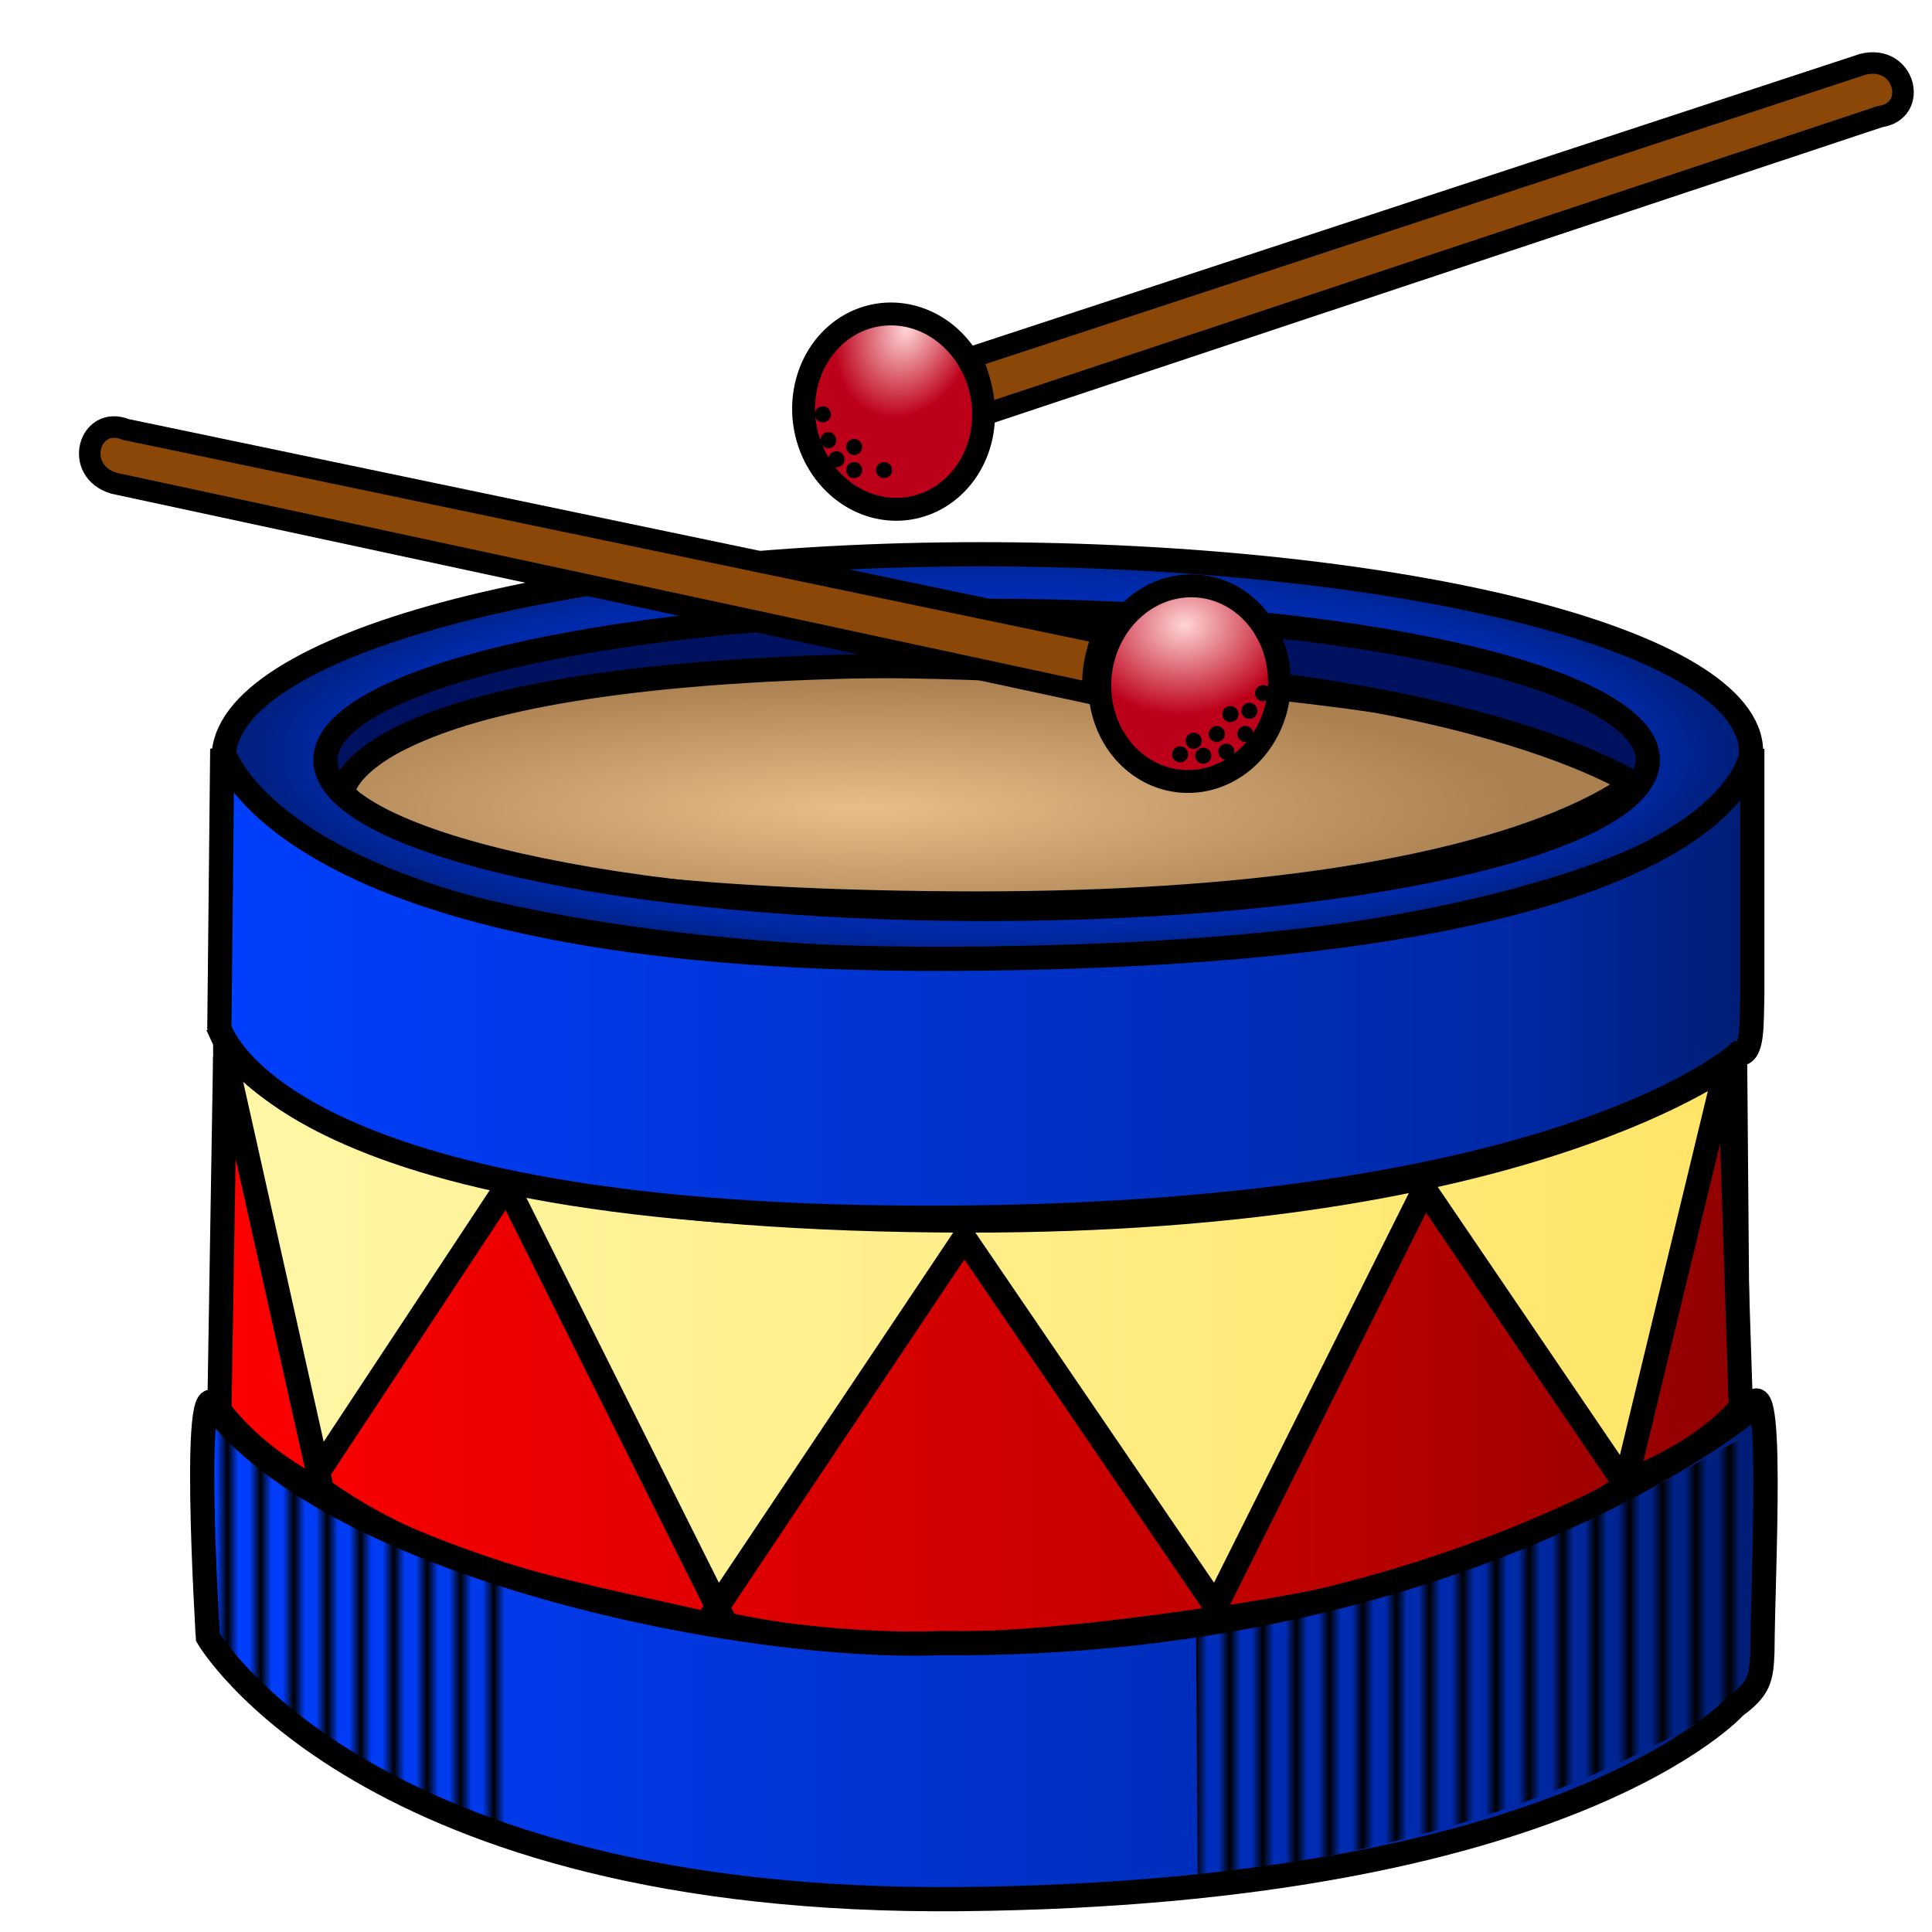 <?xml version="1.0" encoding="UTF-8" standalone="no"?>
<!-- Created with Sodipodi ("http://www.sodipodi.com/") -->

<svg
   xmlns:dc="http://purl.org/dc/elements/1.1/"
   xmlns:cc="http://creativecommons.org/ns#"
   xmlns:rdf="http://www.w3.org/1999/02/22-rdf-syntax-ns#"
   xmlns:svg="http://www.w3.org/2000/svg"
   xmlns="http://www.w3.org/2000/svg"
   xmlns:xlink="http://www.w3.org/1999/xlink"
   xmlns:sodipodi="http://sodipodi.sourceforge.net/DTD/sodipodi-0.dtd"
   xmlns:inkscape="http://www.inkscape.org/namespaces/inkscape"
   width="48pt"
   height="48pt"
   viewBox="0 0 51.2 51.2"
   overflow="visible"
   enable-background="new 0 0 51.2 51.2"
   xml:space="preserve"
   id="svg153"
   sodipodi:version="0.33"
   sodipodi:docname="drum2.svg"
   version="1.1"
   inkscape:version="0.91 r13725"><defs
     id="defs243"><linearGradient
       inkscape:collect="always"
       id="linearGradient6733"><stop
         style="stop-color:#003fff;stop-opacity:1;"
         offset="0"
         id="stop6735" /><stop
         id="stop6741"
         offset="0.833"
         style="stop-color:#0029a7;stop-opacity:1;" /><stop
         style="stop-color:#001d72;stop-opacity:1"
         offset="1"
         id="stop6737" /></linearGradient><linearGradient
       inkscape:collect="always"
       id="linearGradient6659"><stop
         style="stop-color:#ff0000;stop-opacity:1;"
         offset="0"
         id="stop6661" /><stop
         id="stop6667"
         offset="0.745"
         style="stop-color:#ba0000;stop-opacity:1;" /><stop
         style="stop-color:#8e0000;stop-opacity:1"
         offset="1"
         id="stop6663" /></linearGradient><linearGradient
       inkscape:collect="always"
       id="linearGradient6777"><stop
         style="stop-color:#ffd6d6;stop-opacity:1"
         offset="0"
         id="stop6779" /><stop
         style="stop-color:#bd001a;stop-opacity:1"
         offset="1"
         id="stop6781" /></linearGradient><linearGradient
       inkscape:collect="always"
       id="linearGradient6769"><stop
         style="stop-color:#fff7a8;stop-opacity:1"
         offset="0"
         id="stop6771" /><stop
         style="stop-color:#ffe567;stop-opacity:1"
         offset="1"
         id="stop6773" /></linearGradient><linearGradient
       inkscape:collect="always"
       id="linearGradient6751"><stop
         style="stop-color:#e8be8a;stop-opacity:1"
         offset="0"
         id="stop6753" /><stop
         style="stop-color:#aa8050;stop-opacity:1"
         offset="1"
         id="stop6755" /></linearGradient><linearGradient
       inkscape:collect="always"
       xlink:href="#linearGradient6733"
       id="linearGradient6739-8"
       x1="274.987"
       y1="282.768"
       x2="343.352"
       y2="282.768"
       gradientUnits="userSpaceOnUse"
       gradientTransform="matrix(0.685,0,0,0.685,-185.702,-170.875)" /><pattern
       inkscape:collect="always"
       xlink:href="#Strips1_2-2-5-8"
       id="pattern6486-8-4-5"
       patternTransform="matrix(0.334,0,0,1.281,10.765,-27.643)" /><pattern
       inkscape:stockid="Stripes 1:2"
       id="Strips1_2-2-5-8"
       patternTransform="translate(0,0) scale(10,10)"
       height="1"
       width="3"
       patternUnits="userSpaceOnUse"
       inkscape:collect="always"><rect
         id="rect5004-1-1-2"
         height="2"
         width="1"
         y="-0.5"
         x="0"
         style="fill:black;stroke:none" /></pattern><pattern
       inkscape:collect="always"
       xlink:href="#Strips1_2-6-1"
       id="pattern6486-9-2"
       patternTransform="matrix(0.334,0,0,1.281,-18.513,-30.544)" /><pattern
       inkscape:stockid="Stripes 1:2"
       id="Strips1_2-6-1"
       patternTransform="translate(0,0) scale(10,10)"
       height="1"
       width="3"
       patternUnits="userSpaceOnUse"
       inkscape:collect="always"><rect
         id="rect5004-4-3"
         height="2"
         width="1"
         y="-0.5"
         x="0"
         style="fill:black;stroke:none" /></pattern><pattern
       inkscape:collect="always"
       xlink:href="#Strips1_2-2-1"
       id="pattern6486-8-9"
       patternTransform="matrix(0.334,0,0,1.281,11.248,-8.396)" /><pattern
       inkscape:stockid="Stripes 1:2"
       id="Strips1_2-2-1"
       patternTransform="translate(0,0) scale(10,10)"
       height="1"
       width="3"
       patternUnits="userSpaceOnUse"
       inkscape:collect="always"><rect
         id="rect5004-1-9"
         height="2"
         width="1"
         y="-0.5"
         x="0"
         style="fill:black;stroke:none" /></pattern><pattern
       inkscape:collect="always"
       xlink:href="#Strips1_2-9"
       id="pattern6486-2"
       patternTransform="matrix(0.334,0,0,1.281,-18.902,-11.689)" /><pattern
       inkscape:stockid="Stripes 1:2"
       id="Strips1_2-9"
       patternTransform="translate(0,0) scale(10,10)"
       height="1"
       width="3"
       patternUnits="userSpaceOnUse"
       inkscape:collect="always"><rect
         id="rect5004-0"
         height="2"
         width="1"
         y="-0.5"
         x="0"
         style="fill:black;stroke:none" /></pattern><linearGradient
       inkscape:collect="always"
       xlink:href="#linearGradient6733"
       id="linearGradient6749-5"
       x1="274.231"
       y1="311.827"
       x2="343.934"
       y2="311.827"
       gradientUnits="userSpaceOnUse"
       gradientTransform="matrix(0.685,0,0,0.685,-185.702,-170.875)" /><linearGradient
       inkscape:collect="always"
       xlink:href="#linearGradient6659"
       id="linearGradient6665-6"
       x1="274.988"
       y1="298.826"
       x2="342.847"
       y2="298.826"
       gradientUnits="userSpaceOnUse"
       gradientTransform="matrix(0.685,0,0,0.685,-185.702,-170.875)" /><radialGradient
       inkscape:collect="always"
       xlink:href="#linearGradient6733"
       id="radialGradient6767-5"
       cx="309.237"
       cy="272.664"
       fx="309.237"
       fy="272.664"
       r="34.062"
       gradientTransform="matrix(0.685,0,0,0.19,-185.702,-35.978)"
       gradientUnits="userSpaceOnUse" /><radialGradient
       inkscape:collect="always"
       xlink:href="#linearGradient6777"
       id="radialGradient6791-3"
       cx="265.616"
       cy="322.517"
       fx="265.616"
       fy="322.517"
       r="4.698"
       gradientTransform="matrix(-0.21,0.578,-0.44,-0.16,229.373,-86.538)"
       gradientUnits="userSpaceOnUse" /><linearGradient
       inkscape:collect="always"
       xlink:href="#linearGradient6769"
       id="linearGradient6775-2"
       x1="275.24"
       y1="298.444"
       x2="342.723"
       y2="298.444"
       gradientUnits="userSpaceOnUse"
       gradientTransform="matrix(0.685,0,0,0.685,-185.702,-170.875)" /><radialGradient
       inkscape:collect="always"
       xlink:href="#linearGradient6777"
       id="radialGradient6783-9"
       cx="297.239"
       cy="272.006"
       fx="297.239"
       fy="272.006"
       r="4.703"
       gradientTransform="matrix(0.066,0.601,-0.735,0.081,198.186,-185.225)"
       gradientUnits="userSpaceOnUse" /><radialGradient
       inkscape:collect="always"
       xlink:href="#linearGradient6751"
       id="radialGradient6757-0"
       cx="303.858"
       cy="278.347"
       fx="303.858"
       fy="278.347"
       r="29.245"
       gradientTransform="matrix(0.685,0,0,0.135,-185.702,-20.106)"
       gradientUnits="userSpaceOnUse" /></defs><sodipodi:namedview
     id="base"
     showgrid="false"
     inkscape:zoom="5.5625733"
     inkscape:cx="19.097501"
     inkscape:cy="37.5473"
     inkscape:window-width="1918"
     inkscape:window-height="1020"
     inkscape:window-x="2"
     inkscape:window-y="30"
     inkscape:window-maximized="1"
     inkscape:current-layer="svg153" /><g
     id="g8274"
     transform="matrix(0.881,0,0,0.881,3.107,6.036)"><path
       sodipodi:nodetypes="cccscc"
       inkscape:connector-curvature="0"
       id="path5710-4"
       d="m 3.332,16.193 44.901,0.865 c 0.98,-0.976 0.316,-2.095 7e-6,-2.855 C 46.862,11.918 35.982,9.809 27.903,9.791 12.017,9.756 5.755,12.992 5.755,12.992 c -1.868,1.37 -2.128,2.281 -2.422,3.201 z"
       style="fill:#ffffff;fill-opacity:1;fill-rule:evenodd;stroke:#800080;stroke-width:0.243;stroke-linecap:butt;stroke-linejoin:miter;stroke-miterlimit:4;stroke-dasharray:none;stroke-opacity:1" /><path
       sodipodi:nodetypes="scscs"
       inkscape:connector-curvature="0"
       id="path4169-3"
       d="m 25.331,13.228 c 17.618,0.563 20.555,3.242 20.555,3.242 0,0 -3.699,3.964 -20.738,3.854 C 6.589,20.204 6.692,16.637 6.692,16.637 c 0,0 2.636,-3.92 18.639,-3.409 z"
       style="fill:url(#radialGradient6757-0);fill-opacity:1;fill-rule:evenodd;stroke:#000000;stroke-width:0.728;stroke-linecap:butt;stroke-linejoin:miter;stroke-miterlimit:4;stroke-dasharray:none;stroke-opacity:1" /><path
       sodipodi:nodetypes="csccscc"
       inkscape:connector-curvature="0"
       id="path4167-9"
       d="m 6.786,16.961 c 0,0 0.331,-3.797 18.013,-3.797 15.953,0 21.105,3.732 21.105,3.732 l 0.856,-1.713 C 46.916,13.779 35.272,10.504 24.86,11.328 14.663,12.135 6.659,12.552 5.468,15.61 Z"
       style="fill:#00125f;fill-opacity:1;fill-rule:evenodd;stroke:#000000;stroke-width:0.728;stroke-linecap:butt;stroke-linejoin:miter;stroke-miterlimit:4;stroke-dasharray:none;stroke-opacity:1" /><path
       sodipodi:nodetypes="ccsccsc"
       inkscape:connector-curvature="0"
       id="path4183-3"
       d="m 3.246,24.499 0.087,11.506 c 0,0 5.185,6.519 22.753,6.575 14.963,0.048 22.667,-7.094 22.667,-7.094 l -0.087,-10.468 c 0,0 -6.121,4.864 -23.099,4.845 C 5.668,29.84 3.246,24.499 3.246,24.499 Z"
       style="fill:url(#linearGradient6775-2);fill-opacity:1;fill-rule:evenodd;stroke:#000000;stroke-width:0.728;stroke-linecap:butt;stroke-linejoin:miter;stroke-miterlimit:4;stroke-dasharray:none;stroke-opacity:1" /><path
       sodipodi:nodetypes="scscsscscs"
       inkscape:connector-curvature="0"
       id="path4147-1"
       d="M 25.959,9.821 C 13.389,9.821 3.2,12.562 3.201,15.944 c 0.001,3.381 10.19,6.121 22.757,6.121 12.568,5.4e-5 23.189,-2.913 23.19,-6.294 0.001,-3.381 -10.62,-5.95 -23.19,-5.95 z m 0.193,1.701 c 10.983,8.9e-5 19.887,2.007 19.89,4.484 3.22e-4,2.477 -8.905,4.485 -19.89,4.485 -10.986,7.6e-5 -19.891,-2.008 -19.891,-4.485 0.003,-2.477 8.908,-4.484 19.891,-4.484 z"
       style="color:#000000;display:inline;overflow:visible;visibility:visible;opacity:1;fill:url(#radialGradient6767-5);fill-opacity:1;fill-rule:nonzero;stroke:#000000;stroke-width:0.728;stroke-linecap:round;stroke-linejoin:bevel;stroke-miterlimit:4;stroke-dasharray:none;stroke-dashoffset:0;stroke-opacity:1;marker:none;enable-background:accumulate" /><path
       inkscape:connector-curvature="0"
       d="m 45.378,37.736 3.115,-12.891 0.346,10.641 c -0.67,0.75 -1.643,1.5 -3.461,2.249 z m -12.545,4.153 6.489,-12.977 6.056,8.911 c -3.413,2.315 -7.755,3.358 -12.545,4.066 z m -15.054,0 7.7,-11.506 7.786,11.42 c -5.45,0.812 -10.478,1.284 -15.486,0.087 z M 5.841,37.736 11.724,28.825 18.386,42.148 C 14.045,41.101 9.528,40.526 5.841,37.736 Z M 3.246,24.931 6.187,38.082 C 5.149,37.452 4.111,36.873 3.073,35.573 Z"
       style="fill:url(#linearGradient6665-6);fill-opacity:1;fill-rule:evenodd;stroke:#000000;stroke-width:0.728;stroke-linecap:butt;stroke-linejoin:bevel;stroke-miterlimit:4;stroke-dasharray:none;stroke-opacity:1"
       id="path4210-6" /><path
       sodipodi:nodetypes="ccsccccc"
       inkscape:connector-curvature="0"
       id="path4181-5-7"
       d="M 3.073,35.697 C 2.165,33.361 2.727,42.402 2.727,42.402 c 0,0 4.664,8.048 22.667,7.873 18.268,-0.178 23.272,-5.796 23.272,-5.796 0.728,-0.534 0.793,-0.837 0.822,-1.644 0.014,-2.466 0.384,-9.123 -0.433,-7.224 0,0 -8.607,7.093 -24.311,6.964 C 18.968,42.801 7.038,40.418 3.073,35.697 Z"
       style="fill:url(#linearGradient6749-5);fill-opacity:1;fill-rule:evenodd;stroke:#000000;stroke-width:0.728;stroke-linecap:butt;stroke-linejoin:miter;stroke-miterlimit:4;stroke-dasharray:none;stroke-opacity:1" /><path
       sodipodi:nodetypes="ccccc"
       inkscape:connector-curvature="0"
       id="path6480-4"
       d="m 2.473,35.435 c 3.421,3.433 6.426,3.957 9.543,5.261 l -0.367,7.463 C 8.692,47.485 5.632,45.887 2.35,42.286 Z"
       style="fill:url(#pattern6486-2);fill-opacity:1;fill-rule:evenodd;stroke:none;stroke-width:1px;stroke-linecap:butt;stroke-linejoin:miter;stroke-opacity:1" /><path
       sodipodi:nodetypes="ccccc"
       inkscape:connector-curvature="0"
       id="path6480-7-9"
       d="m 32.449,42.015 c 9.477,-1.066 13.348,-4.002 16.811,-5.813 l 0.152,7.636 c -3.303,2.094 -8.439,4.823 -16.912,5.72 z"
       style="fill:url(#pattern6486-8-9);fill-opacity:1;fill-rule:evenodd;stroke:none;stroke-width:1px;stroke-linecap:butt;stroke-linejoin:miter;stroke-opacity:1" /><path
       sodipodi:nodetypes="ccccc"
       inkscape:connector-curvature="0"
       id="path6480-0-8"
       d="m 2.861,16.579 c 3.421,3.433 6.772,2.919 9.889,4.223 l -0.713,7.809 C 9.08,27.937 6.021,27.032 2.739,23.431 Z"
       style="fill:url(#pattern6486-9-2);fill-opacity:1;fill-rule:evenodd;stroke:none;stroke-width:1px;stroke-linecap:butt;stroke-linejoin:miter;stroke-opacity:1" /><path
       sodipodi:nodetypes="ccccc"
       inkscape:connector-curvature="0"
       id="path6480-7-2-9"
       d="m 31.62,21.73 c 9.477,-0.028 13.694,-1.753 17.157,-4.775 l 0.152,7.636 c -4.168,1.748 -8.439,3.957 -16.912,4.855 z"
       style="fill:url(#pattern6486-8-4-5);fill-opacity:1;fill-rule:evenodd;stroke:none;stroke-width:1px;stroke-linecap:butt;stroke-linejoin:miter;stroke-opacity:1" /><path
       style="fill:url(#linearGradient6739-8);fill-opacity:1;fill-rule:evenodd;stroke:#000000;stroke-width:0.728;stroke-linecap:butt;stroke-linejoin:miter;stroke-miterlimit:4;stroke-dasharray:none;stroke-opacity:1"
       d="m 3.159,15.674 -0.087,8.392 c 0,0 1.549,5.885 22.234,5.71 18.269,-0.155 23.445,-4.931 23.445,-4.931 0.469,0.072 0.403,-0.924 0.433,-1.73 l 7e-6,-7.44 c 0,0 -0.1,6.235 -24.224,6.316 C 4.733,22.057 3.159,15.674 3.159,15.674 Z"
       id="path6721-4"
       inkscape:connector-curvature="0"
       sodipodi:nodetypes="ccscccsc" /></g><g
     id="g8264"
     transform="matrix(0.833,0,0,0.833,-2.372,-4.094)"><path
       inkscape:connector-curvature="0"
       id="path4235-2-2"
       d="m 34.089,17.521 a 3.115,2.855 80.128 0 1 -2.279,3.558 3.115,2.855 80.128 0 1 -3.347,-2.579 3.115,2.855 80.128 0 1 2.279,-3.558 3.115,2.855 80.128 0 1 3.347,2.579 z"
       style="color:#000000;display:inline;overflow:visible;visibility:visible;opacity:1;fill:url(#radialGradient6791-3);fill-opacity:1;fill-rule:nonzero;stroke:#000000;stroke-width:0.728;stroke-linecap:round;stroke-linejoin:bevel;stroke-miterlimit:4;stroke-dasharray:none;stroke-dashoffset:0;stroke-opacity:1;marker:none;enable-background:accumulate" /><path
       sodipodi:nodetypes="ccccc"
       inkscape:connector-curvature="0"
       id="path4171-7-6"
       d="M 62.656,8.625 C 63.901,8.45 63.458,6.63 62.115,6.959 L 33.748,16.285 c 0.295,0.699 0.443,1.357 0.395,1.828 z"
       style="fill:#8a4708;fill-opacity:1;fill-rule:evenodd;stroke:#000000;stroke-width:0.685px;stroke-linecap:butt;stroke-linejoin:miter;stroke-opacity:1" /><path
       inkscape:connector-curvature="0"
       id="path6560-3-9"
       d="m 29.282,18.097 a 0.255,0.255 0 0 1 -0.255,0.255 0.255,0.255 0 0 1 -0.255,-0.255 0.255,0.255 0 0 1 0.255,-0.255 0.255,0.255 0 0 1 0.255,0.255 z"
       style="color:#000000;display:inline;overflow:visible;visibility:visible;opacity:1;fill:#000000;fill-opacity:1;fill-rule:nonzero;stroke:none;stroke-width:1.063;stroke-linecap:round;stroke-linejoin:bevel;stroke-miterlimit:4;stroke-dasharray:none;stroke-dashoffset:0;stroke-opacity:1;marker:none;enable-background:accumulate" /><path
       inkscape:connector-curvature="0"
       id="path6560-34-6"
       d="m 29.455,18.919 a 0.255,0.255 0 0 1 -0.255,0.255 0.255,0.255 0 0 1 -0.255,-0.255 0.255,0.255 0 0 1 0.255,-0.255 0.255,0.255 0 0 1 0.255,0.255 z"
       style="color:#000000;display:inline;overflow:visible;visibility:visible;opacity:1;fill:#000000;fill-opacity:1;fill-rule:nonzero;stroke:none;stroke-width:1.063;stroke-linecap:round;stroke-linejoin:bevel;stroke-miterlimit:4;stroke-dasharray:none;stroke-dashoffset:0;stroke-opacity:1;marker:none;enable-background:accumulate" /><path
       inkscape:connector-curvature="0"
       id="path6560-4-5"
       d="m 30.277,19.87 a 0.255,0.255 0 0 1 -0.255,0.255 0.255,0.255 0 0 1 -0.255,-0.255 0.255,0.255 0 0 1 0.255,-0.255 0.255,0.255 0 0 1 0.255,0.255 z"
       style="color:#000000;display:inline;overflow:visible;visibility:visible;opacity:1;fill:#000000;fill-opacity:1;fill-rule:nonzero;stroke:none;stroke-width:1.063;stroke-linecap:round;stroke-linejoin:bevel;stroke-miterlimit:4;stroke-dasharray:none;stroke-dashoffset:0;stroke-opacity:1;marker:none;enable-background:accumulate" /><path
       inkscape:connector-curvature="0"
       id="path6560-32-0"
       d="M 31.229,19.87 A 0.255,0.255 0 0 1 30.974,20.125 0.255,0.255 0 0 1 30.719,19.87 0.255,0.255 0 0 1 30.974,19.615 0.255,0.255 0 0 1 31.229,19.87 Z"
       style="color:#000000;display:inline;overflow:visible;visibility:visible;opacity:1;fill:#000000;fill-opacity:1;fill-rule:nonzero;stroke:none;stroke-width:1.063;stroke-linecap:round;stroke-linejoin:bevel;stroke-miterlimit:4;stroke-dasharray:none;stroke-dashoffset:0;stroke-opacity:1;marker:none;enable-background:accumulate" /><path
       inkscape:connector-curvature="0"
       id="path6560-15-6"
       d="m 29.715,19.524 a 0.255,0.255 0 0 1 -0.255,0.255 0.255,0.255 0 0 1 -0.255,-0.255 0.255,0.255 0 0 1 0.255,-0.255 0.255,0.255 0 0 1 0.255,0.255 z"
       style="color:#000000;display:inline;overflow:visible;visibility:visible;opacity:1;fill:#000000;fill-opacity:1;fill-rule:nonzero;stroke:none;stroke-width:1.063;stroke-linecap:round;stroke-linejoin:bevel;stroke-miterlimit:4;stroke-dasharray:none;stroke-dashoffset:0;stroke-opacity:1;marker:none;enable-background:accumulate" /><path
       inkscape:connector-curvature="0"
       id="path6560-157-8"
       d="m 30.277,19.135 a 0.255,0.255 0 0 1 -0.255,0.255 0.255,0.255 0 0 1 -0.255,-0.255 0.255,0.255 0 0 1 0.255,-0.255 0.255,0.255 0 0 1 0.255,0.255 z"
       style="color:#000000;display:inline;overflow:visible;visibility:visible;opacity:1;fill:#000000;fill-opacity:1;fill-rule:nonzero;stroke:none;stroke-width:1.063;stroke-linecap:round;stroke-linejoin:bevel;stroke-miterlimit:4;stroke-dasharray:none;stroke-dashoffset:0;stroke-opacity:1;marker:none;enable-background:accumulate" /></g><g
     id="g8250"
     transform="matrix(0.833,0,0,0.833,16.499,3.692)"><path
       inkscape:connector-curvature="0"
       id="path4235-9"
       d="m 20.879,17.622 a 2.855,3.115 6.115 0 1 -3.171,2.793 2.855,3.115 6.115 0 1 -2.507,-3.401 2.855,3.115 6.115 0 1 3.171,-2.793 2.855,3.115 6.115 0 1 2.507,3.401 z"
       style="color:#000000;display:inline;overflow:visible;visibility:visible;opacity:1;fill:url(#radialGradient6783-9);fill-opacity:1;fill-rule:nonzero;stroke:#000000;stroke-width:0.728;stroke-linecap:round;stroke-linejoin:bevel;stroke-miterlimit:4;stroke-dasharray:none;stroke-dashoffset:0;stroke-opacity:1;marker:none;enable-background:accumulate" /><g
       style="fill:#8a4708;fill-opacity:1;stroke:#000000;stroke-opacity:1"
       transform="matrix(0.685,0,0,0.685,-186.932,-170.609)"
       id="g4177-0"><path
         style="fill:#8a4708;fill-opacity:1;fill-rule:evenodd;stroke:#000000;stroke-width:1px;stroke-linecap:butt;stroke-linejoin:miter;stroke-opacity:1"
         d="m 249.821,262.541 c -1.702,-0.69 -2.472,1.933 -0.536,2.5 l 45.497,9.784 c -0.142,-0.851 0.091,-1.954 0.446,-2.805 z"
         id="path4171-9"
         inkscape:connector-curvature="0"
         sodipodi:nodetypes="ccccc" /></g><path
       inkscape:connector-curvature="0"
       id="path6560-5"
       d="m 19.594,18.288 a 0.255,0.255 0 0 1 -0.255,0.255 0.255,0.255 0 0 1 -0.255,-0.255 0.255,0.255 0 0 1 0.255,-0.255 0.255,0.255 0 0 1 0.255,0.255 z"
       style="color:#000000;display:inline;overflow:visible;visibility:visible;opacity:1;fill:#000000;fill-opacity:1;fill-rule:nonzero;stroke:none;stroke-width:1.063;stroke-linecap:round;stroke-linejoin:bevel;stroke-miterlimit:4;stroke-dasharray:none;stroke-dashoffset:0;stroke-opacity:1;marker:none;enable-background:accumulate" /><path
       inkscape:connector-curvature="0"
       id="path6560-8-5"
       d="m 19.16,18.919 a 0.255,0.255 0 0 1 -0.255,0.255 0.255,0.255 0 0 1 -0.255,-0.255 0.255,0.255 0 0 1 0.255,-0.255 0.255,0.255 0 0 1 0.255,0.255 z"
       style="color:#000000;display:inline;overflow:visible;visibility:visible;opacity:1;fill:#000000;fill-opacity:1;fill-rule:nonzero;stroke:none;stroke-width:1.063;stroke-linecap:round;stroke-linejoin:bevel;stroke-miterlimit:4;stroke-dasharray:none;stroke-dashoffset:0;stroke-opacity:1;marker:none;enable-background:accumulate" /><path
       inkscape:connector-curvature="0"
       id="path6560-0-9"
       d="m 20.069,18.919 a 0.255,0.255 0 0 1 -0.255,0.255 0.255,0.255 0 0 1 -0.255,-0.255 0.255,0.255 0 0 1 0.255,-0.255 0.255,0.255 0 0 1 0.255,0.255 z"
       style="color:#000000;display:inline;overflow:visible;visibility:visible;opacity:1;fill:#000000;fill-opacity:1;fill-rule:nonzero;stroke:none;stroke-width:1.063;stroke-linecap:round;stroke-linejoin:bevel;stroke-miterlimit:4;stroke-dasharray:none;stroke-dashoffset:0;stroke-opacity:1;marker:none;enable-background:accumulate" /><path
       inkscape:connector-curvature="0"
       id="path6560-1-9"
       d="m 20.198,18.183 a 0.255,0.255 0 0 1 -0.255,0.255 0.255,0.255 0 0 1 -0.255,-0.255 0.255,0.255 0 0 1 0.255,-0.255 0.255,0.255 0 0 1 0.255,0.255 z"
       style="color:#000000;display:inline;overflow:visible;visibility:visible;opacity:1;fill:#000000;fill-opacity:1;fill-rule:nonzero;stroke:none;stroke-width:1.063;stroke-linecap:round;stroke-linejoin:bevel;stroke-miterlimit:4;stroke-dasharray:none;stroke-dashoffset:0;stroke-opacity:1;marker:none;enable-background:accumulate" /><path
       inkscape:connector-curvature="0"
       id="path6560-85-2"
       d="m 19.463,19.481 a 0.255,0.255 0 0 1 -0.255,0.255 0.255,0.255 0 0 1 -0.255,-0.255 0.255,0.255 0 0 1 0.255,-0.255 0.255,0.255 0 0 1 0.255,0.255 z"
       style="color:#000000;display:inline;overflow:visible;visibility:visible;opacity:1;fill:#000000;fill-opacity:1;fill-rule:nonzero;stroke:none;stroke-width:1.063;stroke-linecap:round;stroke-linejoin:bevel;stroke-miterlimit:4;stroke-dasharray:none;stroke-dashoffset:0;stroke-opacity:1;marker:none;enable-background:accumulate" /><path
       inkscape:connector-curvature="0"
       id="path6560-6-4"
       d="m 20.631,17.621 a 0.255,0.255 0 0 1 -0.255,0.255 0.255,0.255 0 0 1 -0.255,-0.255 0.255,0.255 0 0 1 0.255,-0.255 0.255,0.255 0 0 1 0.255,0.255 z"
       style="color:#000000;display:inline;overflow:visible;visibility:visible;opacity:1;fill:#000000;fill-opacity:1;fill-rule:nonzero;stroke:none;stroke-width:1.063;stroke-linecap:round;stroke-linejoin:bevel;stroke-miterlimit:4;stroke-dasharray:none;stroke-dashoffset:0;stroke-opacity:1;marker:none;enable-background:accumulate" /><path
       inkscape:connector-curvature="0"
       id="path6560-65-9"
       d="m 18.728,19.611 a 0.255,0.255 0 0 1 -0.255,0.255 0.255,0.255 0 0 1 -0.255,-0.255 0.255,0.255 0 0 1 0.255,-0.255 0.255,0.255 0 0 1 0.255,0.255 z"
       style="color:#000000;display:inline;overflow:visible;visibility:visible;opacity:1;fill:#000000;fill-opacity:1;fill-rule:nonzero;stroke:none;stroke-width:1.063;stroke-linecap:round;stroke-linejoin:bevel;stroke-miterlimit:4;stroke-dasharray:none;stroke-dashoffset:0;stroke-opacity:1;marker:none;enable-background:accumulate" /><path
       inkscape:connector-curvature="0"
       id="path6560-2-2"
       d="m 17.992,19.567 a 0.255,0.255 0 0 1 -0.255,0.255 0.255,0.255 0 0 1 -0.255,-0.255 0.255,0.255 0 0 1 0.255,-0.255 0.255,0.255 0 0 1 0.255,0.255 z"
       style="color:#000000;display:inline;overflow:visible;visibility:visible;opacity:1;fill:#000000;fill-opacity:1;fill-rule:nonzero;stroke:none;stroke-width:1.063;stroke-linecap:round;stroke-linejoin:bevel;stroke-miterlimit:4;stroke-dasharray:none;stroke-dashoffset:0;stroke-opacity:1;marker:none;enable-background:accumulate" /><path
       inkscape:connector-curvature="0"
       id="path6560-9-4"
       d="m 18.425,19.135 a 0.255,0.255 0 0 1 -0.255,0.255 0.255,0.255 0 0 1 -0.255,-0.255 0.255,0.255 0 0 1 0.255,-0.255 0.255,0.255 0 0 1 0.255,0.255 z"
       style="color:#000000;display:inline;overflow:visible;visibility:visible;opacity:1;fill:#000000;fill-opacity:1;fill-rule:nonzero;stroke:none;stroke-width:1.063;stroke-linecap:round;stroke-linejoin:bevel;stroke-miterlimit:4;stroke-dasharray:none;stroke-dashoffset:0;stroke-opacity:1;marker:none;enable-background:accumulate" /></g></svg>
